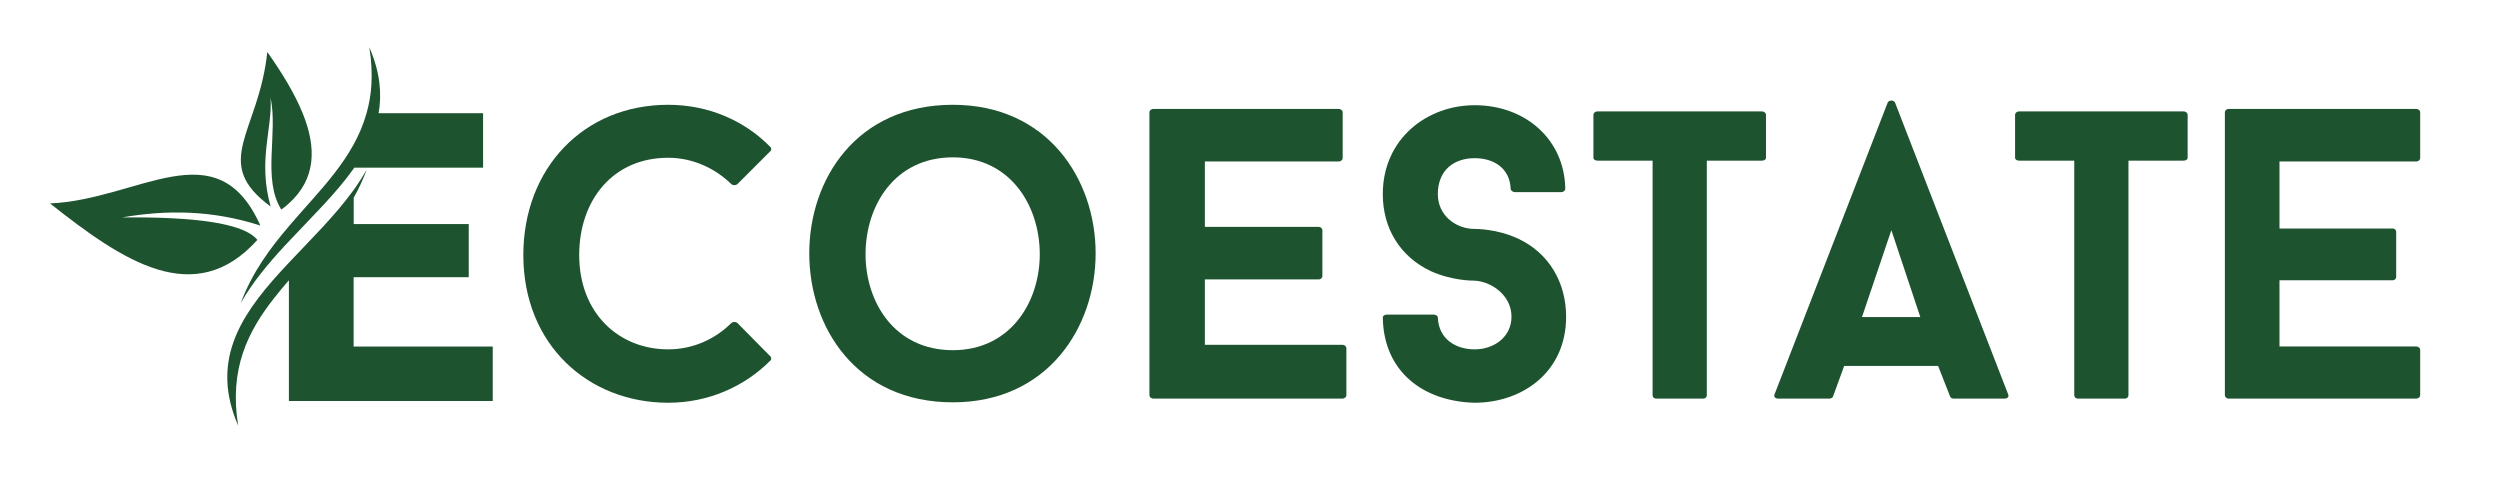 <svg xmlns="http://www.w3.org/2000/svg" xmlns:xlink="http://www.w3.org/1999/xlink" width="1800" zoomAndPan="magnify" viewBox="0 0 1350 270" height="360" preserveAspectRatio="xMidYMid meet" version="1.0"><defs><g/><clipPath id="a59a188a18"><path d="M 122 91 L 266.223 91 L 266.223 229.73 L 122 229.73 Z M 122 91 " clip-rule="nonzero"/></clipPath><clipPath id="747d593d4a"><path d="M 129 25.5 L 261 25.5 L 261 164 L 129 164 Z M 129 25.5 " clip-rule="nonzero"/></clipPath></defs><g clip-path="url(#a59a188a18)"><path fill="#1d532f" d="M 266.082 187.168 L 266.082 216.527 L 156.008 216.527 L 156.008 151.352 C 153.234 154.555 150.559 157.711 148.023 160.965 C 133.727 179.18 123.684 199.312 128.609 229.82 C 113.691 195.582 129.422 171.102 150.699 147.574 C 152.422 145.664 154.191 143.75 156.008 141.836 C 167.914 129.164 180.922 116.496 191.008 102.531 C 191.344 102.055 191.68 101.625 192.012 101.145 C 194.164 98.039 196.172 94.883 198.039 91.582 C 196.031 96.984 193.688 102.008 191.008 106.738 L 191.008 120.988 L 253.121 120.988 L 253.121 149.68 L 190.961 149.68 L 190.961 187.117 L 266.082 187.117 Z M 266.082 187.168 " fill-opacity="1" fill-rule="nonzero"/></g><path fill="#1d532f" d="M 27 109.848 C 75.102 107.793 117.133 69.301 140.609 121.801 C 114.121 113.289 89.59 113.34 65.969 117.402 C 104.27 117.066 131.383 120.223 138.984 129.547 C 105.035 167.273 66.16 140.785 27 109.848 Z M 146.156 111.523 C 139.082 86.707 147.211 69.445 146.109 52.66 C 150.176 72.121 141.566 96.555 151.895 113.195 C 153.379 112.094 154.766 110.996 156.008 109.848 C 170.641 96.602 171.023 79.867 163.469 61.219 C 159.211 50.699 152.469 39.559 144.34 28.082 C 139.797 71.645 113.547 87.66 146.156 111.523 Z M 146.156 111.523 " fill-opacity="1" fill-rule="nonzero"/><g clip-path="url(#747d593d4a)"><path fill="#1d532f" d="M 200.574 45.582 C 200.906 39.414 200.621 32.723 199.426 25.5 C 202.391 32.34 204.16 38.793 204.875 44.867 C 205.547 50.555 205.355 55.961 204.445 61.125 L 260.867 61.125 L 260.867 90.531 L 191.344 90.531 C 191.25 90.723 191.105 90.863 190.961 91.055 C 181.398 104.59 168.297 117.164 155.961 130.359 C 155.195 131.176 154.477 131.938 153.711 132.754 C 144.723 142.508 136.211 152.645 129.996 163.688 C 136.07 147.289 145.727 134.188 155.961 122.234 C 156.008 122.184 156.008 122.137 156.055 122.09 C 172.84 102.438 191.105 85.508 197.941 61.125 C 199.328 56.293 200.238 51.129 200.574 45.582 Z M 200.574 45.582 " fill-opacity="1" fill-rule="nonzero"/></g><g fill="#1d532f" fill-opacity="1"><g transform="translate(271.653, 215.246)"><g><path d="M 89.16 -26.594 C 62.57 -26.594 41.117 -46.035 41.117 -77.543 C 41.117 -107.039 59.219 -130.055 89.16 -130.055 C 102.348 -130.055 114.414 -124.469 123.352 -115.754 C 124.246 -115.082 125.586 -115.082 126.48 -115.754 L 144.133 -133.406 C 145.027 -134.078 145.027 -135.418 144.133 -136.09 C 130.277 -150.168 110.836 -158.66 89.16 -158.66 C 43.352 -158.66 10.949 -124.246 10.949 -77.543 C 10.949 -28.828 46.258 2.234 89.16 2.234 C 110.836 2.234 130.277 -6.48 144.133 -20.336 C 145.027 -21.004 145.027 -22.348 144.133 -23.016 L 126.48 -40.895 C 125.586 -41.562 124.246 -41.562 123.352 -40.895 C 114.414 -31.957 102.348 -26.594 89.16 -26.594 Z M 89.16 -26.594 "/></g></g></g><g fill="#1d532f" fill-opacity="1"><g transform="translate(426.727, 215.246)"><g><path d="M 87.82 -158.66 C 35.754 -158.66 10.277 -118.434 10.277 -78.434 C 10.277 -38.438 35.754 2.012 87.82 2.012 C 138.992 2.012 164.914 -38.438 164.914 -78.434 C 164.914 -118.434 138.992 -158.66 87.82 -158.66 Z M 87.82 -26.145 C 56.312 -26.145 40.672 -52.066 40.672 -77.988 C 40.672 -104.133 56.312 -130.277 87.82 -130.277 C 118.883 -130.277 134.746 -104.133 134.746 -77.988 C 134.746 -52.066 118.883 -26.145 87.82 -26.145 Z M 87.82 -26.145 "/></g></g></g><g fill="#1d532f" fill-opacity="1"><g transform="translate(604.817, 215.246)"><g><path d="M 45.809 -128.043 L 117.988 -128.043 C 119.328 -128.043 120.223 -128.938 120.223 -129.832 L 120.223 -154.637 C 120.223 -155.531 119.328 -156.426 117.988 -156.426 L 18.102 -156.426 C 16.758 -156.426 15.867 -155.531 15.867 -154.637 L 15.867 -1.789 C 15.867 -0.895 16.758 0 18.102 0 L 120 0 C 121.34 0 122.234 -0.895 122.234 -1.789 L 122.234 -27.262 C 122.234 -28.156 121.34 -29.051 120 -29.051 L 45.809 -29.051 L 45.809 -64.355 L 107.262 -64.355 C 108.379 -64.355 109.273 -65.25 109.273 -66.145 L 109.273 -90.949 C 109.273 -91.844 108.379 -92.738 107.262 -92.738 L 45.809 -92.738 Z M 45.809 -128.043 "/></g></g></g><g fill="#1d532f" fill-opacity="1"><g transform="translate(736.206, 215.246)"><g><path d="M 60.113 2.234 C 85.586 2.234 109.496 -14.078 109.496 -44.246 C 109.496 -62.57 100.336 -78.66 83.352 -86.48 C 72.18 -91.621 61.23 -91.621 60.113 -91.621 C 49.832 -91.621 40.223 -98.992 40.223 -110.391 C 40.223 -123.574 49.16 -129.832 60.113 -129.832 C 70.391 -129.832 79.105 -124.469 79.551 -113.297 C 79.551 -112.402 80.672 -111.508 81.789 -111.508 L 106.816 -111.508 C 108.156 -111.508 109.051 -112.402 109.051 -113.297 C 108.602 -140.109 87.375 -158.434 60.113 -158.434 C 34.414 -158.434 10.504 -140.336 10.504 -110.391 C 10.504 -91.844 19.887 -76.648 36.426 -68.828 C 47.82 -63.688 58.77 -63.688 60.113 -63.688 C 69.051 -63.238 80 -55.867 80 -44.246 C 80 -33.297 70.613 -26.594 60.113 -26.594 C 49.832 -26.594 40.672 -32.18 40.223 -43.797 C 40.223 -44.691 39.105 -45.363 37.988 -45.363 L 12.738 -45.363 C 11.398 -45.363 10.504 -44.691 10.504 -43.797 C 10.949 -14.301 32.625 1.562 60.113 2.234 Z M 60.113 2.234 "/></g></g></g><g fill="#1d532f" fill-opacity="1"><g transform="translate(857.539, 215.246)"><g><path d="M 96.09 -130.055 L 96.09 -153.297 C 96.09 -154.188 95.195 -155.082 93.855 -155.082 L 5.141 -155.082 C 3.801 -155.082 2.906 -154.188 2.906 -153.297 L 2.906 -130.055 C 2.906 -129.16 3.801 -128.492 5.141 -128.492 L 34.859 -128.492 L 34.859 -1.789 C 34.859 -0.895 35.531 0 36.871 0 L 62.121 0 C 63.465 0 64.133 -0.895 64.133 -1.789 L 64.133 -128.492 L 93.855 -128.492 C 95.195 -128.492 96.09 -129.16 96.09 -130.055 Z M 96.09 -130.055 "/></g></g></g><g fill="#1d532f" fill-opacity="1"><g transform="translate(957.645, 215.246)"><g><path d="M 88.938 -17.652 L 95.418 -1.117 C 95.641 -0.445 96.535 0 97.207 0 L 124.914 0 C 126.48 0 127.375 -1.117 126.703 -2.457 L 65.699 -159.777 C 65.027 -161.34 62.348 -161.34 61.676 -159.777 L 0.672 -2.457 C 0 -1.117 0.895 0 2.68 0 L 30.168 0 C 31.062 0 31.957 -0.445 32.18 -1.117 L 38.211 -17.652 Z M 47.82 -44.023 L 63.688 -90.949 L 79.328 -44.023 Z M 47.82 -44.023 "/></g></g></g><g fill="#1d532f" fill-opacity="1"><g transform="translate(1085.235, 215.246)"><g><path d="M 96.09 -130.055 L 96.09 -153.297 C 96.09 -154.188 95.195 -155.082 93.855 -155.082 L 5.141 -155.082 C 3.801 -155.082 2.906 -154.188 2.906 -153.297 L 2.906 -130.055 C 2.906 -129.16 3.801 -128.492 5.141 -128.492 L 34.859 -128.492 L 34.859 -1.789 C 34.859 -0.895 35.531 0 36.871 0 L 62.121 0 C 63.465 0 64.133 -0.895 64.133 -1.789 L 64.133 -128.492 L 93.855 -128.492 C 95.195 -128.492 96.09 -129.16 96.09 -130.055 Z M 96.09 -130.055 "/></g></g></g><g fill="#1d532f" fill-opacity="1"><g transform="translate(1185.34, 215.246)"><g><path d="M 45.586 -128.043 L 119.328 -128.043 C 120.668 -128.043 121.562 -128.938 121.562 -129.832 L 121.562 -154.637 C 121.562 -155.531 120.668 -156.426 119.328 -156.426 L 18.102 -156.426 C 16.984 -156.426 16.09 -155.531 16.09 -154.637 L 16.09 -1.789 C 16.09 -0.895 16.984 0 18.102 0 L 119.328 0 C 120.668 0 121.562 -0.895 121.562 -1.789 L 121.562 -26.367 C 121.562 -27.262 120.668 -28.156 119.328 -28.156 L 45.586 -28.156 L 45.586 -63.91 L 106.59 -63.91 C 107.934 -63.91 108.602 -64.805 108.602 -65.699 L 108.602 -90.055 C 108.602 -90.949 107.934 -91.844 106.59 -91.844 L 45.586 -91.844 Z M 45.586 -128.043 "/></g></g></g></svg>